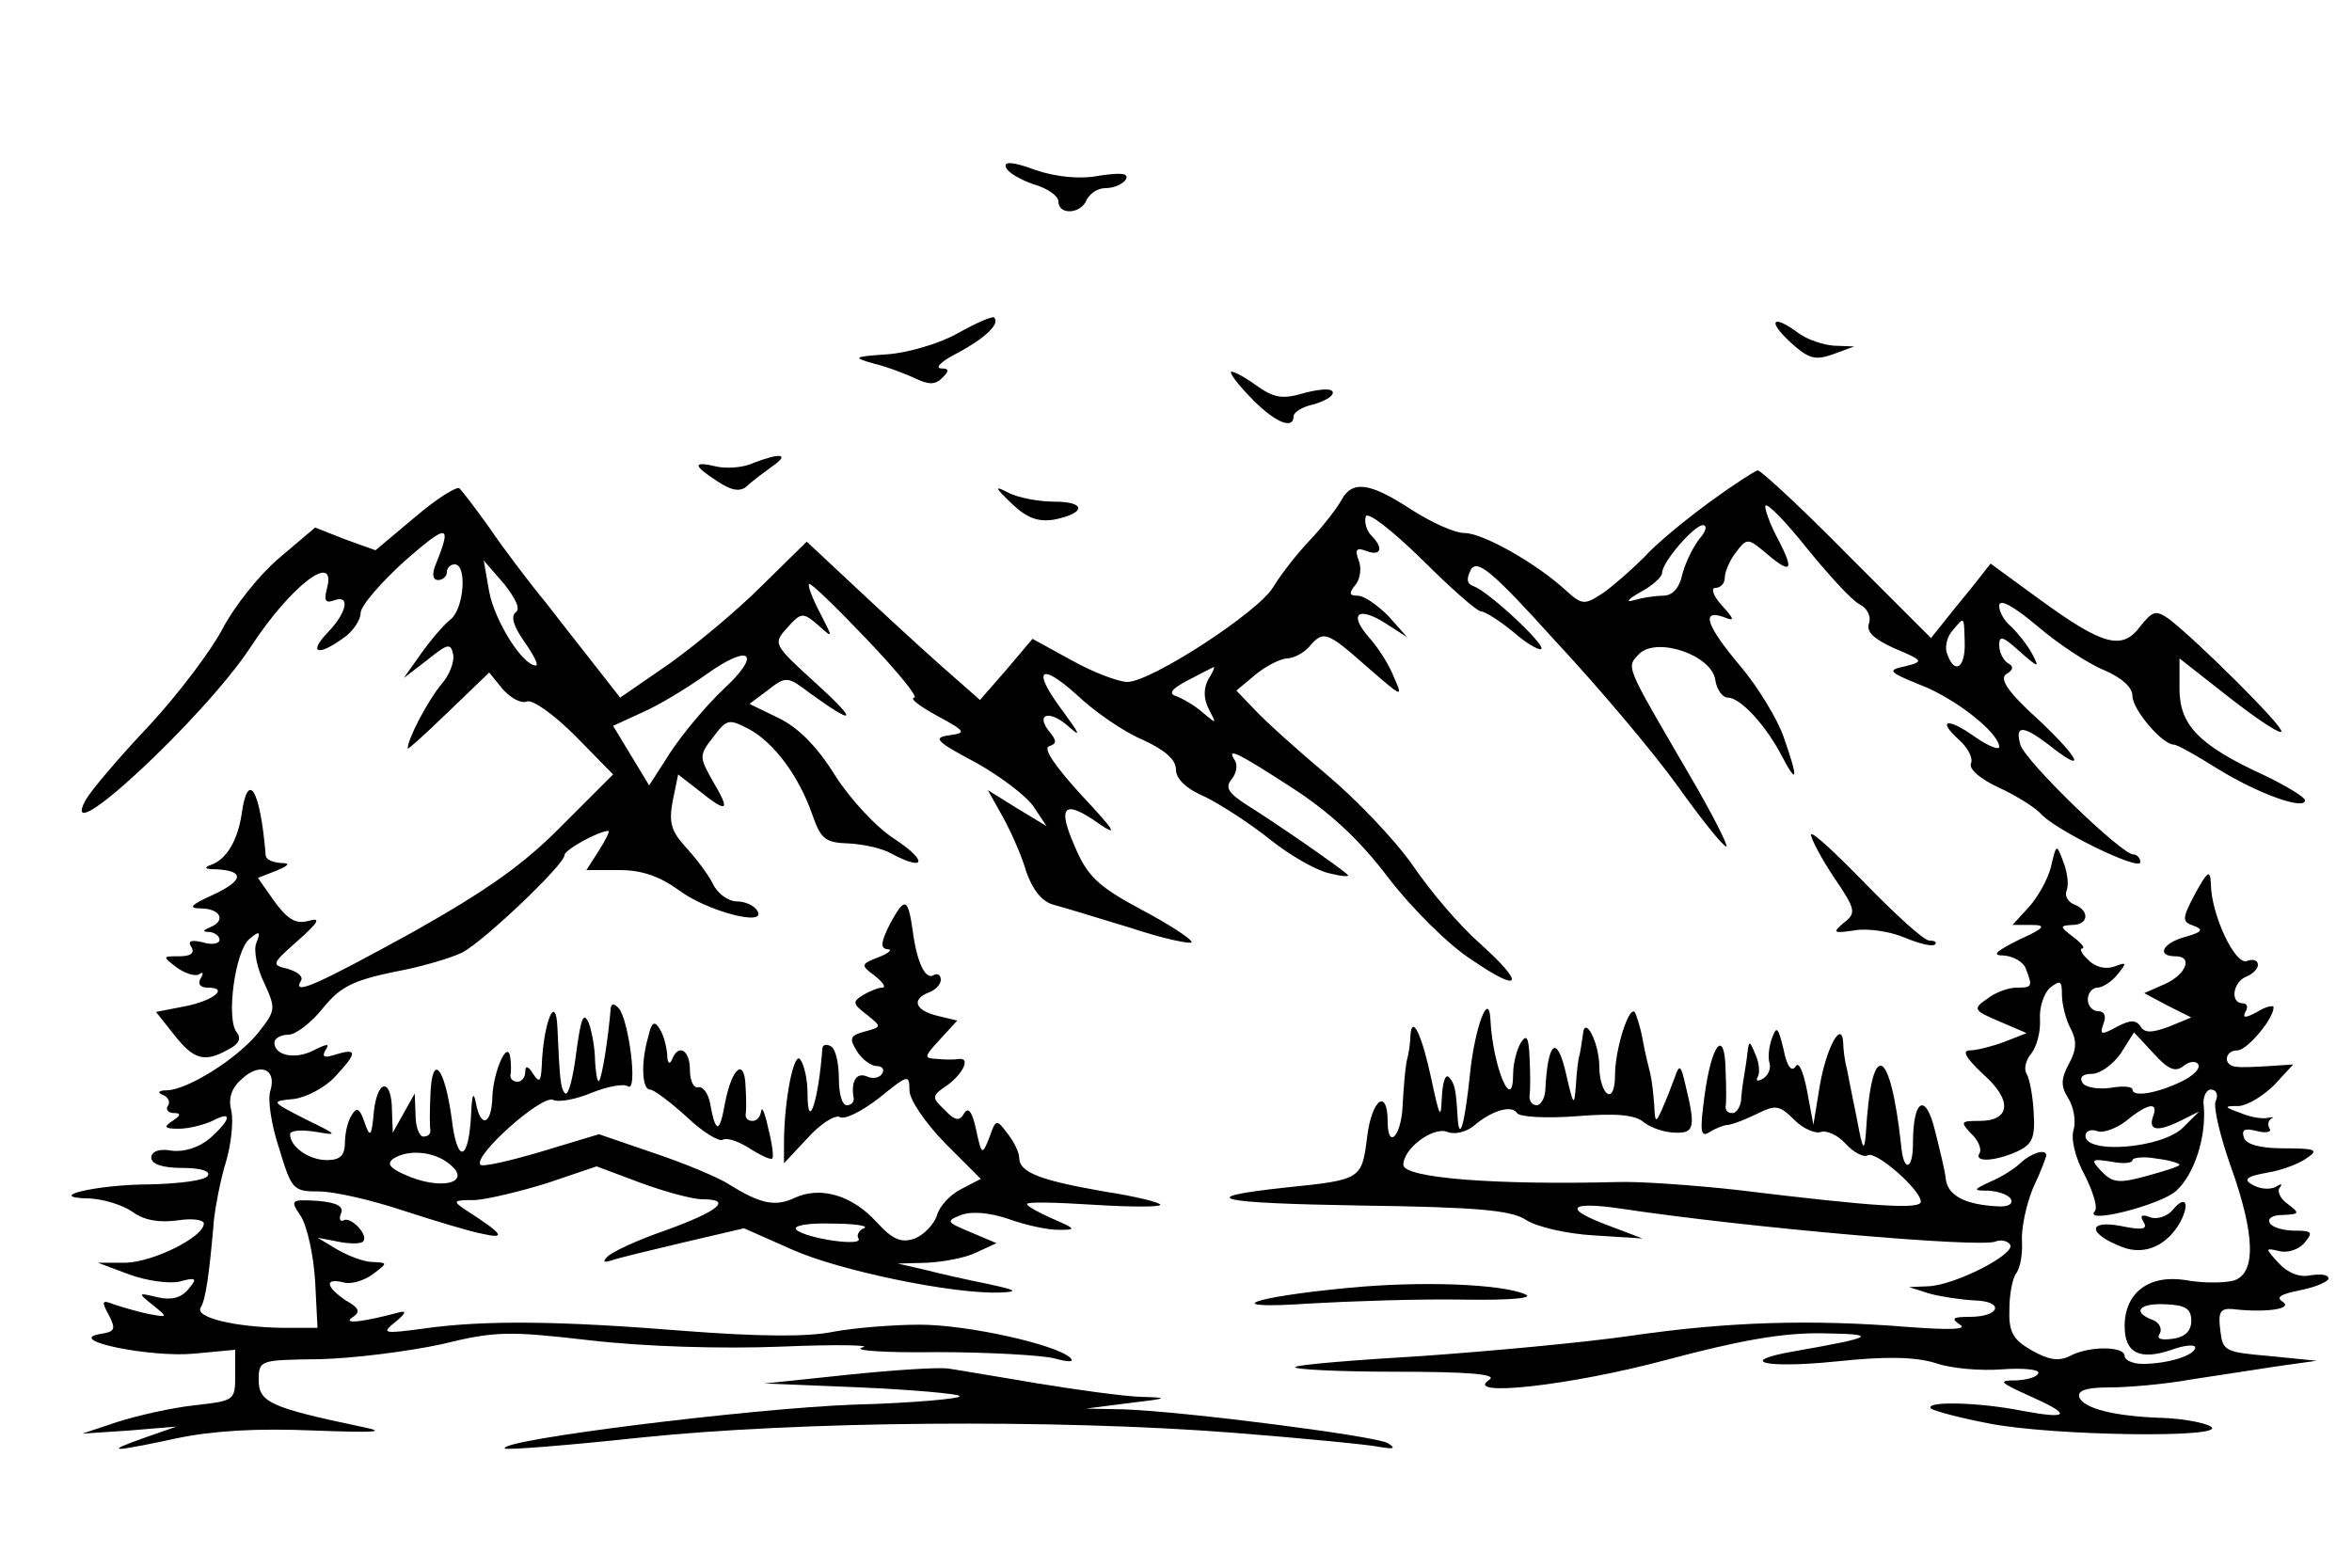 <?xml version="1.0" standalone="no"?>
<!DOCTYPE svg PUBLIC "-//W3C//DTD SVG 20010904//EN"
 "http://www.w3.org/TR/2001/REC-SVG-20010904/DTD/svg10.dtd">
<svg version="1.0" xmlns="http://www.w3.org/2000/svg"
 width="300pt" height="200pt" viewBox="0 0 300 200"
 preserveAspectRatio="xMidYMid meet">
<g transform="translate(0,200) scale(0.1,-0.1)"
fill="#000000" stroke="none">
<path d="M1283 1787 c2 -7 18 -16 35 -22 18 -5 32 -15 32 -22 0 -18 29 -16 36
2 4 8 14 15 24 15 11 0 22 5 26 11 4 8 -5 9 -33 5 -25 -5 -55 -2 -82 7 -29 11
-41 11 -38 4z"/>
<path d="M1222 1575 c-23 -13 -63 -25 -90 -27 -44 -3 -45 -4 -17 -12 17 -4 40
-13 53 -19 17 -8 25 -8 34 1 9 9 9 12 -2 12 -8 1 2 10 22 20 35 19 54 37 46
45 -2 2 -23 -7 -46 -20z"/>
<path d="M2283 1564 c24 -22 32 -24 55 -16 l27 10 -26 1 c-14 1 -34 8 -45 16
-32 24 -41 17 -11 -11z"/>
<path d="M1570 1525 c0 -4 13 -20 29 -36 29 -29 51 -37 51 -20 0 5 11 12 25
15 14 4 25 10 25 15 0 6 -15 5 -35 0 -30 -9 -40 -7 -65 11 -17 12 -30 18 -30
15z"/>
<path d="M960 1409 c-13 -6 -35 -7 -47 -4 -30 7 -29 1 2 -19 18 -12 29 -14 38
-6 6 6 21 17 32 25 23 16 11 18 -25 4z"/>
<path d="M2180 1359 c-30 -22 -68 -53 -83 -70 -16 -16 -40 -37 -53 -46 -23
-15 -26 -15 -47 4 -38 35 -106 73 -129 73 -13 0 -43 14 -68 30 -52 34 -75 38
-89 12 -6 -11 -24 -34 -41 -52 -17 -18 -37 -44 -46 -59 -19 -32 -156 -121
-186 -121 -11 0 -43 12 -70 27 l-51 28 -33 -39 -34 -39 -50 44 c-27 24 -77 70
-110 101 l-61 57 -58 -57 c-31 -31 -85 -76 -119 -100 l-61 -42 -25 32 c-14 18
-45 57 -68 87 -24 29 -57 73 -74 98 -17 24 -34 46 -38 50 -3 3 -29 -13 -57
-37 l-50 -42 -39 14 -38 15 -46 -39 c-26 -22 -58 -63 -72 -90 -14 -27 -56 -83
-94 -124 -39 -41 -75 -84 -81 -95 -37 -70 153 107 211 196 51 78 110 123 97
74 -4 -15 -2 -19 9 -15 21 8 17 -15 -8 -41 -25 -26 -13 -31 20 -7 12 8 22 23
22 32 0 9 26 39 57 67 55 48 60 47 38 -7 -4 -11 -3 -18 4 -18 6 0 11 5 11 10
0 6 5 10 10 10 16 0 12 -56 -5 -70 -9 -7 -26 -27 -38 -44 l-22 -31 30 23 c26
21 30 22 33 7 2 -9 -5 -27 -15 -38 -16 -19 -43 -69 -43 -82 0 -2 23 19 52 47
l52 50 17 -21 c10 -11 23 -19 31 -16 7 3 34 -16 62 -44 l48 -49 -65 -65 c-49
-50 -96 -83 -192 -137 -122 -67 -153 -81 -141 -61 3 5 -4 11 -17 15 -21 5 -21
6 13 36 27 24 30 30 13 25 -16 -4 -26 2 -43 25 l-21 30 23 9 c17 7 19 10 6 10
-10 1 -18 4 -19 9 -7 86 -23 111 -31 52 -5 -32 -19 -56 -38 -63 -11 -4 -9 -6
6 -6 36 -2 35 -14 -3 -32 -31 -14 -34 -18 -15 -18 24 -1 30 -16 10 -24 -10 -4
-10 -6 0 -6 6 -1 12 -5 12 -10 0 -5 -10 -7 -22 -3 -14 3 -19 2 -14 -6 5 -8 -1
-12 -15 -12 -22 0 -22 0 -4 -14 11 -8 24 -12 29 -9 5 4 6 1 2 -5 -4 -7 -1 -12
9 -12 28 0 7 -17 -30 -24 l-36 -7 23 -29 c25 -32 39 -36 69 -19 14 7 17 14 11
22 -14 17 -2 104 16 119 13 11 15 10 9 -5 -4 -9 1 -33 10 -51 15 -33 15 -35
-8 -64 -27 -33 -89 -72 -116 -73 -11 0 -13 -3 -5 -6 6 -2 10 -9 6 -14 -3 -5 1
-9 8 -9 9 0 9 -3 -2 -10 -12 -8 -10 -10 8 -10 13 0 32 5 43 10 26 14 24 2 -3
-22 -14 -12 -33 -18 -49 -16 -16 3 -26 -1 -26 -9 0 -8 14 -13 39 -13 24 0 37
-4 33 -10 -3 -6 -36 -10 -73 -11 -70 0 -138 -17 -77 -18 17 -1 41 -8 54 -17
15 -11 34 -14 57 -11 19 3 34 1 34 -4 0 -17 -64 -49 -100 -50 l-35 0 40 -15
c22 -8 51 -12 64 -9 22 6 23 4 11 -10 -9 -11 -22 -14 -39 -10 -25 6 -26 6 -6
-10 20 -16 19 -16 -7 -11 -14 3 -34 9 -43 12 -15 6 -16 4 -6 -14 9 -18 8 -21
-12 -24 -44 -8 65 -30 120 -25 l53 5 0 -33 c0 -32 -1 -32 -53 -38 -28 -3 -72
-13 -97 -21 l-45 -15 60 4 60 5 -40 -14 c-54 -19 -44 -19 40 -1 48 10 104 13
175 10 82 -3 95 -2 60 5 -114 24 -130 31 -130 59 0 26 1 26 78 27 43 1 113 10
155 19 69 17 86 17 190 5 69 -8 167 -11 243 -8 71 3 118 2 104 -1 -14 -4 29
-7 95 -6 66 0 134 -4 150 -8 18 -5 26 -5 20 1 -19 17 -131 42 -192 42 -33 0
-83 -4 -110 -9 -33 -7 -98 -6 -189 1 -161 13 -257 14 -334 3 -52 -7 -54 -6
-35 9 12 10 14 14 5 12 -44 -12 -74 -16 -61 -7 11 7 10 12 -8 22 -25 17 -28
29 -3 23 9 -3 26 2 37 10 20 15 20 15 0 16 -11 0 -31 8 -45 16 l-25 15 26 -5
c14 -3 29 -3 32 0 8 8 -16 33 -25 27 -4 -2 -6 2 -3 9 4 9 -6 14 -30 16 -35 2
-35 1 -21 -20 8 -13 16 -50 18 -83 l3 -59 -45 0 c-60 1 -112 13 -104 26 6 9
11 41 17 113 2 17 8 49 15 72 7 23 10 53 7 66 -4 16 0 29 14 41 23 21 44 12
36 -15 -4 -11 1 -44 11 -74 16 -53 18 -55 51 -55 19 0 67 -11 106 -24 40 -13
86 -27 102 -30 31 -7 28 -1 -22 31 -16 11 -15 12 13 12 16 1 58 11 93 22 l62
21 56 -21 c30 -11 66 -21 79 -21 39 0 21 -15 -48 -40 -35 -12 -67 -27 -73 -33
-7 -7 -5 -8 5 -5 8 3 50 13 92 23 l77 18 61 -27 c60 -27 205 -57 265 -55 25 1
22 3 -15 11 -25 5 -61 13 -80 18 l-35 8 37 1 c20 1 49 6 63 13 l26 12 -33 14
c-31 13 -32 14 -12 22 14 5 36 3 60 -5 22 -8 50 -14 64 -14 23 0 23 1 -7 14
-18 8 -33 16 -33 19 0 3 38 2 85 -1 47 -3 85 -3 85 0 0 3 -33 11 -72 17 -80
14 -108 24 -108 43 0 7 -7 21 -15 31 -14 19 -15 18 -23 -5 -9 -23 -10 -23 -17
10 -5 23 -10 29 -15 21 -6 -11 -12 -10 -25 4 -17 16 -17 18 4 32 20 15 29 35
14 33 -5 -1 -17 -1 -27 0 -18 1 -18 2 3 25 l22 24 -25 6 c-29 7 -34 21 -11 30
8 3 15 10 15 16 0 6 -4 9 -9 6 -11 -7 -22 18 -27 58 -6 41 -10 42 -29 7 -12
-24 -12 -31 -3 -32 7 0 2 -5 -11 -10 -23 -9 -24 -10 -5 -24 10 -8 15 -15 9
-15 -5 0 -17 -5 -25 -10 -13 -8 -12 -11 5 -24 20 -16 20 -16 -2 -22 -19 -5
-20 -9 -10 -25 6 -10 18 -19 25 -19 7 0 11 -4 7 -10 -3 -5 -12 -7 -20 -3 -13
5 -20 -7 -16 -29 0 -5 -4 -8 -9 -8 -6 0 -10 15 -10 34 0 19 -4 38 -10 41 -5 3
-10 3 -11 -2 -5 -69 -19 -109 -19 -57 0 16 -4 35 -9 42 -8 13 -21 -51 -21
-107 l0 -25 30 32 c16 18 35 30 41 27 6 -4 28 7 50 24 37 30 39 31 39 10 0
-12 20 -41 45 -67 l46 -46 -25 -13 c-14 -7 -28 -22 -31 -34 -4 -11 -16 -24
-28 -29 -17 -6 -28 -2 -49 21 -31 34 -71 46 -104 31 -25 -12 -44 -8 -84 17
-14 9 -57 27 -96 40 l-70 24 -73 -22 c-40 -12 -76 -20 -78 -17 -11 10 76 88
92 83 8 -4 31 1 50 9 20 8 41 12 46 8 13 -8 1 86 -12 100 -6 6 -9 6 -10 0 -3
-37 -11 -89 -15 -93 -2 -2 -4 9 -5 25 0 16 -4 38 -8 49 -7 15 -10 6 -16 -38
-4 -32 -10 -55 -14 -52 -6 6 -7 16 -10 84 -2 46 -18 6 -20 -49 -1 -20 -3 -22
-11 -10 -6 10 -10 11 -10 3 0 -7 -4 -13 -10 -13 -5 0 -9 3 -9 8 1 4 1 14 0 22
-3 26 -22 -17 -23 -50 -1 -35 -15 -40 -21 -7 -3 15 -5 11 -6 -13 -3 -63 -18
-66 -25 -6 -9 65 -25 84 -27 29 -1 -21 -1 -41 0 -45 0 -5 -3 -8 -9 -8 -5 0
-10 12 -10 28 l-1 27 -14 -25 -14 -25 -1 27 c0 42 -18 43 -23 1 -3 -34 -5 -35
-12 -15 -6 18 -10 20 -16 10 -5 -7 -9 -23 -9 -35 0 -17 -6 -23 -23 -23 -23 0
-47 17 -47 33 0 5 15 6 33 3 29 -5 28 -4 -13 16 -45 23 -45 23 -15 26 16 2 40
15 52 28 29 31 29 37 2 29 -15 -5 -19 -4 -14 5 6 9 3 9 -15 0 -23 -12 -50 -7
-50 10 0 5 8 10 18 10 9 0 29 15 44 34 22 27 38 35 90 46 34 6 74 18 88 25 28
15 130 112 130 124 0 7 44 31 56 31 2 0 -3 -11 -12 -25 l-16 -25 42 0 c29 0
51 -8 75 -25 35 -27 114 -48 101 -27 -4 7 -16 12 -26 12 -11 0 -25 10 -31 23
-6 12 -22 33 -35 47 -18 20 -21 31 -16 58 l7 34 27 -21 c36 -29 40 -26 18 11
-18 32 -19 34 0 58 17 23 20 23 45 10 32 -17 64 -60 81 -109 11 -31 16 -36 46
-37 19 -1 43 -6 55 -13 43 -23 47 -10 5 18 -24 15 -58 52 -77 82 -23 37 -47
61 -72 73 l-37 18 24 18 c23 18 25 17 54 -5 58 -42 61 -36 6 14 -54 49 -54 50
-36 70 18 20 20 20 39 4 20 -18 20 -18 3 15 -10 19 -16 35 -14 37 2 2 35 -30
74 -71 39 -41 66 -74 60 -74 -6 -1 7 -11 29 -23 37 -20 38 -22 16 -25 -22 -3
-17 -8 34 -35 32 -18 65 -43 74 -57 l16 -24 -38 23 -37 23 19 -34 c10 -18 24
-49 30 -70 8 -23 20 -38 34 -42 12 -3 57 -17 100 -30 42 -14 77 -21 77 -18 0
4 -29 23 -65 42 -54 29 -68 42 -84 80 -23 52 -14 61 31 29 25 -17 20 -9 -22
36 -33 36 -50 60 -42 63 10 3 10 7 1 18 -19 23 -1 29 23 8 17 -15 16 -12 -5
17 -41 54 -32 66 16 23 23 -22 61 -48 85 -58 28 -13 42 -25 42 -38 0 -12 14
-25 38 -35 20 -10 57 -34 82 -54 25 -20 58 -39 75 -43 16 -4 27 -5 24 -2 -8 8
-90 65 -127 88 -25 16 -30 23 -21 34 6 7 8 18 4 24 -11 17 2 11 73 -35 48 -31
86 -66 123 -115 30 -39 77 -86 107 -105 63 -43 68 -31 9 22 -24 21 -62 65 -85
99 -23 33 -73 85 -110 116 -37 31 -78 68 -91 82 l-24 25 24 20 c13 11 31 20
40 21 9 0 22 7 29 15 18 21 22 20 74 -26 45 -39 46 -40 34 -13 -6 16 -21 39
-32 51 -26 30 -14 40 21 18 l28 -18 -24 27 c-14 14 -31 26 -39 26 -11 0 -12 3
-3 14 6 7 8 22 4 31 -5 14 -3 17 10 12 19 -7 22 4 6 20 -6 6 -9 17 -7 24 2 7
32 -16 71 -54 37 -37 71 -67 76 -67 5 0 24 -12 41 -26 17 -15 33 -24 36 -22 5
6 -67 73 -86 80 -9 3 -10 9 -4 21 8 14 26 0 109 -92 55 -59 125 -142 155 -184
30 -42 58 -77 62 -77 3 0 -18 42 -48 93 -82 141 -80 135 -63 153 23 22 93 -2
97 -34 2 -12 9 -22 16 -22 16 0 49 -36 69 -75 20 -38 21 -29 2 25 -8 23 -33
64 -55 90 -43 51 -51 73 -22 63 15 -6 15 -4 -2 15 -11 12 -14 22 -8 22 7 0 12
6 12 13 0 7 6 22 14 32 13 18 16 18 33 4 37 -32 43 -30 22 11 -12 22 -19 43
-17 45 3 3 27 -22 54 -56 27 -33 56 -65 66 -70 10 -5 15 -16 12 -24 -4 -11 6
-20 32 -32 38 -16 38 -17 14 -23 -23 -5 -22 -7 20 -24 44 -17 100 -61 100 -79
0 -4 -14 1 -31 13 -35 25 -49 22 -20 -4 11 -10 18 -23 15 -30 -3 -7 12 -20 36
-31 22 -10 45 -25 52 -32 17 -21 128 -75 128 -63 0 5 -4 10 -9 10 -15 0 -138
119 -144 140 -7 25 3 25 36 0 49 -39 41 -19 -12 31 -40 36 -51 53 -42 59 9 5
10 10 2 14 -6 4 -11 14 -11 23 0 13 5 11 26 -8 24 -21 26 -22 16 -3 -6 11 -18
26 -26 34 -9 7 -16 19 -16 27 0 10 18 0 49 -26 27 -23 65 -48 85 -56 23 -10
36 -22 36 -33 0 -17 38 -62 53 -62 4 0 29 -14 56 -31 52 -32 111 -53 111 -40
0 4 -23 18 -52 32 -83 38 -108 64 -108 110 l0 39 65 -51 c36 -28 65 -47 65
-42 0 9 -108 116 -143 143 -17 12 -21 11 -37 -9 -23 -31 -47 -25 -128 34 l-63
46 -18 -23 c-10 -13 -28 -34 -38 -47 l-20 -25 -107 107 c-58 59 -110 107 -114
107 -4 -1 -32 -19 -62 -41z m-12 -46 c-8 -10 -18 -30 -22 -45 -4 -19 -13 -28
-25 -28 -11 0 -28 -3 -38 -6 -10 -3 -6 2 10 11 15 8 27 19 27 24 0 14 41 61
52 61 6 0 4 -8 -4 -17z m-1510 -94 c-7 -5 -3 -18 11 -38 12 -17 19 -31 14 -30
-17 1 -52 57 -59 94 l-7 40 26 -30 c15 -19 21 -32 15 -36z m1848 -39 c1 -32
-13 -41 -22 -15 -4 8 -1 22 6 30 16 19 15 20 16 -15z m-1584 -60 c-22 -21 -52
-57 -67 -80 l-27 -42 -23 38 -23 38 37 17 c21 9 57 31 81 48 57 41 73 28 22
-19z m619 13 c-6 -12 -6 -24 1 -38 10 -19 10 -19 -8 -4 -10 9 -26 18 -34 21
-10 3 -6 9 15 20 17 9 31 16 33 17 2 1 -1 -7 -7 -16z m-969 -617 c33 -25 -10
-36 -57 -14 -18 8 -22 14 -13 20 19 12 51 9 70 -6z m530 -83 c-6 -2 -10 -9 -7
-13 7 -11 -67 0 -79 11 -6 5 13 9 45 8 29 0 48 -3 41 -6z"/>
<path d="M1291 1357 c19 -18 33 -23 53 -20 41 8 42 23 1 23 -20 0 -46 5 -58
11 -19 10 -19 8 4 -14z"/>
<path d="M2310 935 c0 -5 13 -30 29 -54 28 -41 29 -46 13 -58 -15 -13 -14 -14
13 -10 16 3 45 -1 64 -9 19 -8 36 -12 39 -9 3 3 0 5 -7 5 -7 0 -43 33 -82 73
-38 39 -69 68 -69 62z"/>
<path d="M2616 894 c-4 -16 -17 -39 -28 -51 l-21 -23 24 0 c20 0 17 -4 -16
-19 -30 -15 -35 -20 -19 -20 12 -1 25 -8 28 -17 9 -23 8 -24 -12 -24 -10 0
-27 -6 -37 -14 -19 -13 -18 -15 15 -29 l35 -15 -28 -11 c-16 -6 -36 -11 -44
-11 -11 0 -6 -9 16 -30 38 -33 36 -60 -4 -60 -24 0 -25 -1 -11 -16 9 -8 14
-20 11 -25 -8 -12 19 -11 48 2 19 9 23 17 21 49 -1 21 -5 43 -9 50 -4 6 -1 18
6 26 7 9 12 28 11 44 -1 15 5 33 13 40 13 10 15 9 15 -9 0 -12 5 -32 11 -43 8
-15 8 -27 -2 -45 -10 -19 -11 -28 -1 -44 7 -11 10 -29 7 -40 -4 -12 2 -36 14
-58 11 -22 17 -42 13 -46 -16 -18 85 8 104 26 23 21 38 68 35 107 -2 12 3 22
9 22 7 0 10 -7 6 -15 -3 -8 6 -45 19 -82 32 -89 33 -139 3 -147 -13 -3 -40 -3
-61 1 -46 7 -77 -16 -77 -59 0 -34 19 -44 60 -30 16 6 30 7 30 3 0 -10 -35
-21 -67 -21 -13 0 -23 5 -23 10 0 13 -46 13 -70 0 -14 -7 -27 -5 -48 7 -25 14
-30 24 -29 53 0 19 4 40 9 46 5 7 8 25 7 40 -1 16 5 46 14 68 10 21 17 40 17
42 0 9 -19 3 -32 -9 -7 -7 -24 -18 -38 -24 -24 -11 -24 -12 -3 -12 12 -1 25
-5 28 -11 3 -6 -4 -10 -17 -9 -40 2 -63 13 -66 34 -1 11 -8 39 -14 63 -12 49
-28 40 -28 -17 0 -34 -12 -37 -15 -3 -14 129 -38 138 -45 17 -2 -25 -4 -23
-11 15 -5 25 -11 54 -13 65 -3 11 -5 27 -5 35 -2 30 -22 -8 -30 -56 l-8 -49
-8 43 c-5 26 -11 39 -15 31 -5 -7 -11 1 -15 22 -7 29 -9 31 -15 14 -4 -11 -5
-25 -3 -31 2 -7 -1 -15 -8 -20 -7 -4 -10 -3 -7 2 3 5 2 18 -3 29 -7 17 -8 18
-10 3 -1 -10 -3 -22 -4 -28 -1 -5 -3 -19 -4 -30 0 -11 -6 -20 -11 -20 -6 0 -9
3 -9 8 1 4 1 25 0 47 -1 54 -18 34 -27 -34 -6 -45 -5 -53 7 -45 8 5 19 9 24 9
6 1 22 7 36 14 24 12 29 11 48 -8 11 -11 27 -18 34 -15 7 2 21 -4 31 -15 10
-11 23 -18 28 -15 10 7 68 -44 68 -59 0 -10 -55 -7 -235 15 -55 6 -124 11
-152 10 -155 -4 -273 5 -273 22 0 21 38 49 56 42 9 -4 24 0 33 7 23 20 49 28
56 17 3 -5 37 -7 76 -4 50 4 75 2 86 -8 9 -7 27 -13 40 -13 24 -1 26 7 13 60
-6 27 -8 28 -14 10 -4 -11 -11 -29 -16 -40 -8 -18 -9 -18 -10 5 -1 14 -3 32
-5 40 -2 8 -7 28 -10 45 -3 16 -8 31 -10 34 -8 7 -25 -49 -25 -80 0 -18 -4
-28 -10 -24 -5 3 -10 18 -10 33 0 32 -19 68 -21 42 -1 -8 -3 -19 -4 -25 -2 -5
-4 -23 -5 -40 -2 -27 -3 -26 -12 13 -12 54 -24 44 -27 -20 -1 -10 -6 -18 -11
-18 -6 0 -10 6 -9 13 1 6 1 28 0 47 -1 27 -4 31 -11 20 -5 -8 -10 -26 -10 -40
0 -52 -26 8 -29 70 -2 37 -20 -11 -26 -70 -7 -67 -14 -90 -16 -52 -2 34 -4 40
-11 48 -5 4 -8 -8 -9 -27 -1 -28 -3 -24 -13 23 -12 57 -25 85 -27 57 0 -8 -2
-23 -5 -34 -2 -11 -4 -37 -5 -57 -2 -38 -19 -55 -19 -19 0 43 -20 29 -26 -18
-7 -56 -7 -56 -104 -66 -120 -13 -90 -20 97 -23 147 -2 190 -6 209 -18 13 -9
52 -18 86 -20 l63 -4 -42 16 c-60 22 -53 32 15 22 159 -24 456 -50 477 -42 7
3 16 1 19 -4 7 -12 -71 -52 -105 -53 l-24 -1 25 -8 c14 -4 40 -8 58 -9 39 -1
34 -21 -6 -21 -21 0 -24 -2 -12 -10 10 -6 -12 -7 -65 -3 -124 10 -230 7 -354
-11 -62 -9 -183 -20 -268 -26 -85 -5 -158 -11 -161 -14 -3 -3 55 -6 129 -6 90
0 129 -3 119 -10 -36 -23 102 -8 225 25 94 25 149 35 200 34 73 -1 66 -5 -37
-23 -74 -13 -37 -22 53 -13 65 7 102 6 128 -2 20 -7 57 -10 84 -8 26 2 47 0
47 -4 0 -5 -12 -9 -27 -10 -25 0 -24 -2 16 -20 54 -24 51 -30 -9 -19 -54 11
-126 13 -117 3 4 -3 37 -12 74 -19 81 -16 306 -19 283 -4 -8 5 -35 10 -60 11
-63 2 -103 12 -108 27 -2 8 9 12 39 12 23 0 70 4 103 10 34 5 84 13 111 17
l50 7 -60 6 c-57 5 -60 6 -63 33 -3 23 0 28 15 27 42 -5 78 0 65 9 -10 6 -3
10 22 15 20 4 36 11 36 15 0 5 -10 6 -23 4 -14 -3 -29 3 -41 16 -17 19 -17 19
1 15 11 -3 25 2 32 10 12 14 10 16 -12 16 -14 0 -29 4 -32 10 -3 6 4 10 17 10
21 1 22 2 6 14 -10 7 -14 17 -10 21 4 5 1 5 -5 1 -7 -4 -20 -3 -29 2 -13 7
-10 11 18 16 19 3 42 12 51 19 15 10 10 12 -29 12 -32 0 -49 5 -52 14 -3 10 1
12 17 8 11 -3 19 -1 16 3 -3 5 -2 10 2 13 5 2 2 2 -4 1 -7 -2 -23 1 -35 6 -22
8 -22 9 -2 9 11 1 31 13 45 27 l24 26 -30 -2 c-16 -1 -36 -2 -42 -1 -18 1 -16
21 1 21 12 0 46 40 46 55 0 3 -10 1 -21 -6 -15 -8 -19 -8 -15 0 4 6 2 11 -3
11 -17 0 -13 27 4 34 8 3 15 10 15 15 0 6 -6 8 -14 5 -15 -6 -46 60 -46 99 -1
18 -4 16 -20 -13 -17 -32 -17 -36 -2 -41 13 -5 11 -8 -10 -14 -30 -8 -38 -25
-13 -25 23 0 13 -24 -15 -36 l-25 -11 30 -16 30 -15 -29 -12 c-22 -8 -31 -8
-36 1 -6 8 -13 8 -30 -1 -20 -11 -22 -10 -17 4 4 10 1 16 -7 16 -7 0 -13 7
-13 15 0 8 6 15 12 15 7 0 19 8 26 17 12 15 12 16 -4 10 -11 -4 -24 -1 -33 8
-9 8 -12 15 -8 15 4 0 -1 7 -12 15 -17 13 -17 14 -1 15 21 0 23 18 3 26 -8 3
-13 11 -10 18 3 7 1 23 -4 36 -9 24 -9 24 -16 -6z m169 -254 c7 6 16 7 19 2 3
-5 -7 -15 -22 -22 -31 -15 -62 -20 -62 -10 0 4 -13 5 -29 2 -16 -2 -32 1 -35
7 -4 7 1 11 12 11 11 0 27 12 37 26 l17 27 25 -27 c19 -21 28 -24 38 -16z
m-39 -65 c-6 -18 7 -19 37 -4 l22 11 -20 -20 c-26 -27 -125 -35 -125 -11 0 6
7 9 15 6 7 -3 24 3 37 13 28 23 42 25 34 5z m34 -61 c0 -2 -19 -8 -41 -14 -36
-10 -44 -9 -58 5 -15 16 -14 17 12 13 15 -3 27 -2 27 2 0 3 14 5 30 2 17 -2
30 -6 30 -8z m15 -199 c0 -13 -8 -21 -24 -23 -15 -2 -21 0 -16 7 3 6 -1 14 -9
17 -27 10 -18 22 17 20 25 -1 32 -6 32 -21z"/>
<path d="M827 678 c-10 -34 -8 -68 2 -68 5 0 26 -16 47 -35 20 -19 41 -32 46
-29 5 3 20 -2 34 -11 14 -9 27 -15 29 -13 2 2 0 19 -5 38 -4 19 -8 29 -9 23
-1 -7 -5 -13 -11 -13 -6 0 -9 3 -9 8 1 4 1 20 0 35 -1 38 -17 26 -26 -19 -7
-40 -12 -41 -19 -3 -2 13 -9 23 -15 22 -6 -2 -11 8 -11 22 0 26 -15 34 -23 13
-3 -7 -6 -4 -6 7 -1 11 -5 26 -10 33 -6 10 -10 8 -14 -10z"/>
<path d="M2771 456 c-7 -8 -20 -12 -28 -9 -11 4 -14 3 -9 -6 6 -9 -1 -11 -29
-5 -43 8 -42 -10 2 -27 29 -11 57 2 74 32 13 25 6 35 -10 15z"/>
<path d="M1720 357 c-127 -12 -167 -28 -50 -20 52 3 140 6 195 5 63 -1 93 2
80 7 -31 13 -132 17 -225 8z"/>
<path d="M1080 246 l-105 -11 122 -5 c67 -3 124 -8 127 -11 4 -3 -58 -9 -136
-11 -131 -5 -454 -45 -444 -56 3 -2 80 4 173 14 201 21 528 24 758 6 88 -7
171 -15 185 -18 18 -3 21 -2 10 5 -16 9 -256 40 -336 43 l-49 1 55 7 c51 6 52
7 14 8 -23 1 -81 9 -130 17 -49 8 -100 17 -114 19 -14 2 -72 -2 -130 -8z"/>
</g>
</svg>
